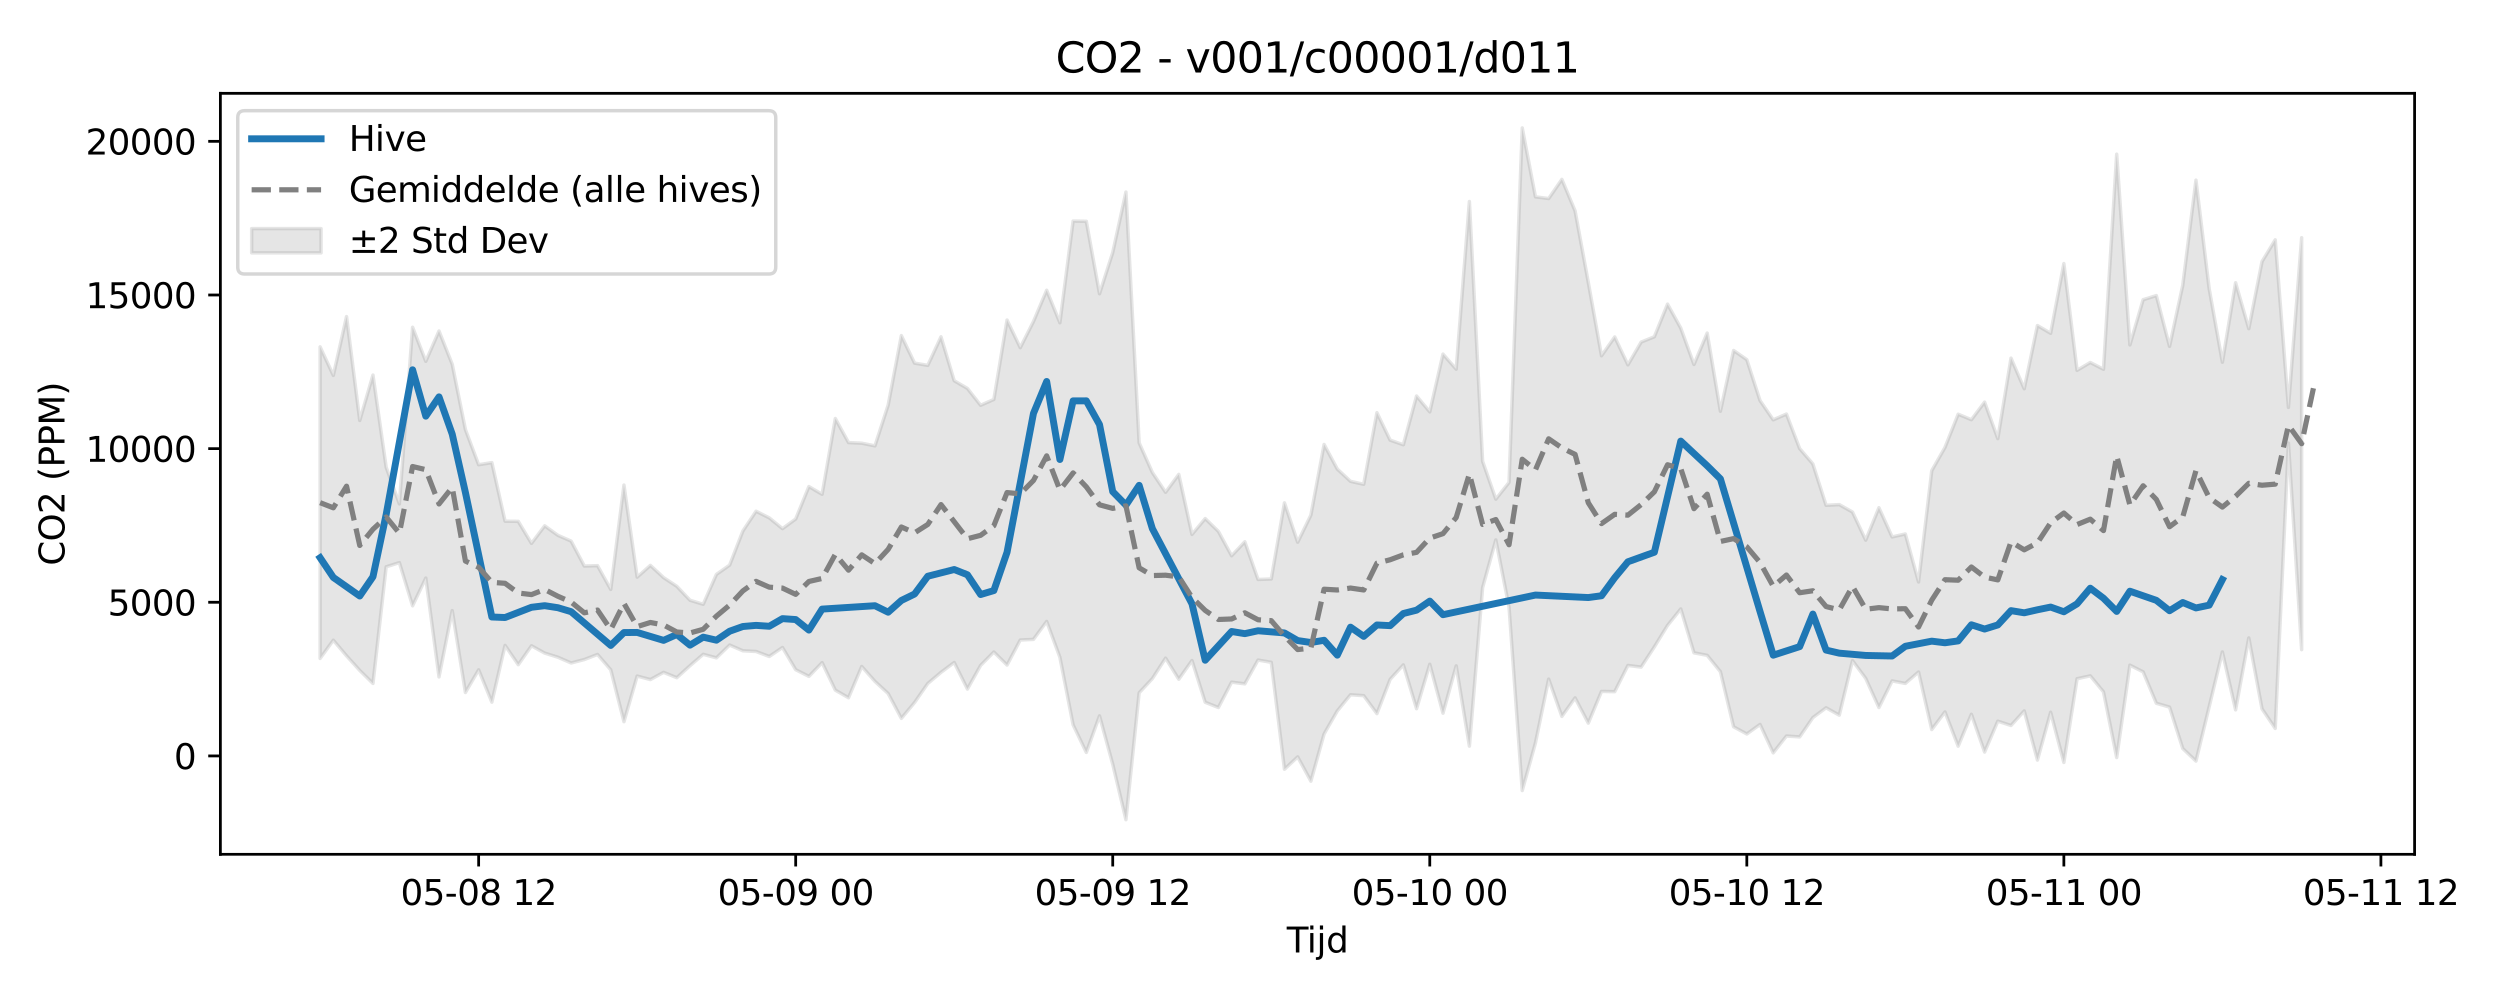<?xml version="1.0" encoding="utf-8" standalone="no"?>
<!DOCTYPE svg PUBLIC "-//W3C//DTD SVG 1.1//EN"
  "http://www.w3.org/Graphics/SVG/1.1/DTD/svg11.dtd">
<svg xmlns:xlink="http://www.w3.org/1999/xlink" width="720pt" height="288pt" viewBox="0 0 720 288" xmlns="http://www.w3.org/2000/svg" version="1.1">
 <defs>
  <style type="text/css">*{stroke-linejoin: round; stroke-linecap: butt}</style>
 </defs>
 <g id="figure_1">
  <g id="patch_1">
   <path d="M 0 288 
L 720 288 
L 720 0 
L 0 0 
z
" style="fill: #ffffff"/>
  </g>
  <g id="axes_1">
   <g id="patch_2">
    <path d="M 63.47 246.04 
L 695.402 246.04 
L 695.402 26.88 
L 63.47 26.88 
z
" style="fill: #ffffff"/>
   </g>
   <g id="FillBetweenPolyCollection_1">
    <defs>
     <path id="m26fe285aaf" d="M 92.194 -188.099 
L 92.194 -98.363 
L 95.999 -103.624 
L 99.803 -99.119 
L 103.608 -94.916 
L 107.412 -91.164 
L 111.217 -124.753 
L 115.021 -125.964 
L 118.826 -113.519 
L 122.63 -121.52 
L 126.435 -93.05 
L 130.239 -112.157 
L 134.044 -88.56 
L 137.848 -95.089 
L 141.653 -85.779 
L 145.458 -102.124 
L 149.262 -96.565 
L 153.067 -102.01 
L 156.871 -99.909 
L 160.676 -98.719 
L 164.48 -97.058 
L 168.285 -98.05 
L 172.089 -99.514 
L 175.894 -95.096 
L 179.698 -80.148 
L 183.503 -93.297 
L 187.307 -92.284 
L 191.112 -94.365 
L 194.916 -92.819 
L 198.721 -96.28 
L 202.525 -99.556 
L 206.33 -98.536 
L 210.134 -102.232 
L 213.939 -100.572 
L 217.743 -100.37 
L 221.548 -98.937 
L 225.353 -101.522 
L 229.157 -95.131 
L 232.962 -93.196 
L 236.766 -97.162 
L 240.571 -89.238 
L 244.375 -87.047 
L 248.18 -96.052 
L 251.984 -91.756 
L 255.789 -88.255 
L 259.593 -81.105 
L 263.398 -85.672 
L 267.202 -91.15 
L 271.007 -94.362 
L 274.811 -97.201 
L 278.616 -89.548 
L 282.42 -96.372 
L 286.225 -100.225 
L 290.029 -96.469 
L 293.834 -103.677 
L 297.638 -103.855 
L 301.443 -109.017 
L 305.248 -98.706 
L 309.052 -79.256 
L 312.857 -71.3 
L 316.661 -81.832 
L 320.466 -67.902 
L 324.27 -51.922 
L 328.075 -88.48 
L 331.879 -92.554 
L 335.684 -98.465 
L 339.488 -92.375 
L 343.293 -97.773 
L 347.097 -85.744 
L 350.902 -84.231 
L 354.706 -91.541 
L 358.511 -91.051 
L 362.315 -97.902 
L 366.12 -97.25 
L 369.924 -66.457 
L 373.729 -70.019 
L 377.534 -63.018 
L 381.338 -76.612 
L 385.143 -83.253 
L 388.947 -87.905 
L 392.752 -87.647 
L 396.556 -82.477 
L 400.361 -92.339 
L 404.165 -96.51 
L 407.97 -83.893 
L 411.774 -96.688 
L 415.579 -82.596 
L 419.383 -96.231 
L 423.188 -73.108 
L 426.992 -118.762 
L 430.797 -132.502 
L 434.601 -113.176 
L 438.406 -60.318 
L 442.21 -74.056 
L 446.015 -92.42 
L 449.819 -81.668 
L 453.624 -87.007 
L 457.429 -79.734 
L 461.233 -88.873 
L 465.038 -88.795 
L 468.842 -96.348 
L 472.647 -95.87 
L 476.451 -101.688 
L 480.256 -107.888 
L 484.06 -112.628 
L 487.865 -99.985 
L 491.669 -99.261 
L 495.474 -94.562 
L 499.278 -78.684 
L 503.083 -76.614 
L 506.887 -79.355 
L 510.692 -71.176 
L 514.496 -76.028 
L 518.301 -75.769 
L 522.105 -81.324 
L 525.91 -84.155 
L 529.714 -82.031 
L 533.519 -97.746 
L 537.324 -92.623 
L 541.128 -84.221 
L 544.933 -91.895 
L 548.737 -91.171 
L 552.542 -94.466 
L 556.346 -77.884 
L 560.151 -82.96 
L 563.955 -73.094 
L 567.76 -82.289 
L 571.564 -71.404 
L 575.369 -80.302 
L 579.173 -79.056 
L 582.978 -83.256 
L 586.782 -69.096 
L 590.587 -82.877 
L 594.391 -68.414 
L 598.196 -92.524 
L 602 -93.356 
L 605.805 -88.731 
L 609.609 -69.817 
L 613.414 -96.428 
L 617.219 -94.505 
L 621.023 -85.458 
L 624.828 -84.355 
L 628.632 -72.422 
L 632.437 -68.811 
L 636.241 -84.46 
L 640.046 -100.241 
L 643.85 -83.559 
L 647.655 -104.274 
L 651.459 -83.85 
L 655.264 -78.212 
L 659.068 -160.384 
L 662.873 -100.895 
L 662.873 -219.541 
L 662.873 -219.541 
L 659.068 -170.659 
L 655.264 -218.928 
L 651.459 -212.656 
L 647.655 -193.336 
L 643.85 -206.575 
L 640.046 -183.675 
L 636.241 -204.862 
L 632.437 -236.117 
L 628.632 -205.84 
L 624.828 -188.251 
L 621.023 -202.869 
L 617.219 -201.687 
L 613.414 -188.663 
L 609.609 -243.605 
L 605.805 -181.649 
L 602 -183.611 
L 598.196 -181.343 
L 594.391 -212.092 
L 590.587 -192.015 
L 586.782 -194.241 
L 582.978 -176.041 
L 579.173 -184.855 
L 575.369 -161.678 
L 571.564 -172.191 
L 567.76 -167.125 
L 563.955 -168.706 
L 560.151 -159.135 
L 556.346 -152.456 
L 552.542 -120.381 
L 548.737 -134.216 
L 544.933 -133.368 
L 541.128 -141.781 
L 537.324 -132.443 
L 533.519 -140.536 
L 529.714 -142.671 
L 525.91 -142.478 
L 522.105 -154.395 
L 518.301 -158.813 
L 514.496 -168.76 
L 510.692 -167.089 
L 506.887 -172.644 
L 503.083 -184.417 
L 499.278 -187.069 
L 495.474 -169.55 
L 491.669 -192.081 
L 487.865 -183.026 
L 484.06 -193.502 
L 480.256 -200.418 
L 476.451 -191.013 
L 472.647 -189.482 
L 468.842 -182.925 
L 465.038 -190.96 
L 461.233 -185.532 
L 457.429 -206.665 
L 453.624 -227.267 
L 449.819 -236.348 
L 446.015 -230.821 
L 442.21 -231.303 
L 438.406 -251.158 
L 434.601 -149.058 
L 430.797 -144.246 
L 426.992 -155.158 
L 423.188 -229.968 
L 419.383 -181.679 
L 415.579 -186.022 
L 411.774 -169.373 
L 407.97 -173.948 
L 404.165 -159.912 
L 400.361 -161.246 
L 396.556 -169.149 
L 392.752 -148.526 
L 388.947 -149.377 
L 385.143 -152.914 
L 381.338 -159.995 
L 377.534 -139.65 
L 373.729 -131.84 
L 369.924 -143.177 
L 366.12 -121.255 
L 362.315 -121.112 
L 358.511 -131.975 
L 354.706 -127.935 
L 350.902 -134.952 
L 347.097 -138.652 
L 343.293 -134.091 
L 339.488 -151.38 
L 335.684 -146.218 
L 331.879 -151.923 
L 328.075 -160.464 
L 324.27 -232.692 
L 320.466 -215.269 
L 316.661 -203.398 
L 312.857 -224.273 
L 309.052 -224.339 
L 305.248 -195.043 
L 301.443 -204.41 
L 297.638 -195.405 
L 293.834 -187.867 
L 290.029 -195.826 
L 286.225 -172.957 
L 282.42 -171.284 
L 278.616 -176.129 
L 274.811 -178.351 
L 271.007 -191.001 
L 267.202 -182.778 
L 263.398 -183.419 
L 259.593 -191.349 
L 255.789 -171.33 
L 251.984 -159.59 
L 248.18 -160.361 
L 244.375 -160.539 
L 240.571 -167.466 
L 236.766 -145.643 
L 232.962 -147.87 
L 229.157 -138.522 
L 225.353 -135.748 
L 221.548 -138.855 
L 217.743 -140.767 
L 213.939 -135.053 
L 210.134 -125.25 
L 206.33 -122.577 
L 202.525 -113.974 
L 198.721 -115.13 
L 194.916 -119.146 
L 191.112 -121.654 
L 187.307 -125.171 
L 183.503 -121.781 
L 179.698 -148.303 
L 175.894 -118.25 
L 172.089 -125.094 
L 168.285 -124.976 
L 164.48 -132.17 
L 160.676 -133.83 
L 156.871 -136.563 
L 153.067 -131.509 
L 149.262 -137.857 
L 145.458 -137.898 
L 141.653 -154.778 
L 137.848 -154.159 
L 134.044 -164.275 
L 130.239 -183.097 
L 126.435 -192.668 
L 122.63 -183.943 
L 118.826 -193.761 
L 115.021 -142.874 
L 111.217 -153.441 
L 107.412 -179.985 
L 103.608 -166.902 
L 99.803 -196.823 
L 95.999 -179.886 
L 92.194 -188.099 
z
" style="stroke: #808080; stroke-opacity: 0.2"/>
    </defs>
    <g clip-path="url(#p77d5d444d2)">
     <use xlink:href="#m26fe285aaf" x="0" y="288" style="fill: #808080; fill-opacity: 0.2; stroke: #808080; stroke-opacity: 0.2"/>
    </g>
   </g>
   <g id="matplotlib.axis_1">
    <g id="xtick_1">
     <g id="line2d_1">
      <defs>
       <path id="m41230cbdda" d="M 0 0 
L 0 3.5 
" style="stroke: #000000; stroke-width: 0.8"/>
      </defs>
      <g>
       <use xlink:href="#m41230cbdda" x="137.848" y="246.04" style="stroke: #000000; stroke-width: 0.8"/>
      </g>
     </g>
     <g id="text_1">
      <!-- 05-08 12 -->
      <g transform="translate(115.368 260.638) scale(0.1 -0.1)">
       <defs>
        <path id="DejaVuSans-30" d="M 2034 4250 
Q 1547 4250 1301 3770 
Q 1056 3291 1056 2328 
Q 1056 1369 1301 889 
Q 1547 409 2034 409 
Q 2525 409 2770 889 
Q 3016 1369 3016 2328 
Q 3016 3291 2770 3770 
Q 2525 4250 2034 4250 
z
M 2034 4750 
Q 2819 4750 3233 4129 
Q 3647 3509 3647 2328 
Q 3647 1150 3233 529 
Q 2819 -91 2034 -91 
Q 1250 -91 836 529 
Q 422 1150 422 2328 
Q 422 3509 836 4129 
Q 1250 4750 2034 4750 
z
" transform="scale(0.016)"/>
        <path id="DejaVuSans-35" d="M 691 4666 
L 3169 4666 
L 3169 4134 
L 1269 4134 
L 1269 2991 
Q 1406 3038 1543 3061 
Q 1681 3084 1819 3084 
Q 2600 3084 3056 2656 
Q 3513 2228 3513 1497 
Q 3513 744 3044 326 
Q 2575 -91 1722 -91 
Q 1428 -91 1123 -41 
Q 819 9 494 109 
L 494 744 
Q 775 591 1075 516 
Q 1375 441 1709 441 
Q 2250 441 2565 725 
Q 2881 1009 2881 1497 
Q 2881 1984 2565 2268 
Q 2250 2553 1709 2553 
Q 1456 2553 1204 2497 
Q 953 2441 691 2322 
L 691 4666 
z
" transform="scale(0.016)"/>
        <path id="DejaVuSans-2d" d="M 313 2009 
L 1997 2009 
L 1997 1497 
L 313 1497 
L 313 2009 
z
" transform="scale(0.016)"/>
        <path id="DejaVuSans-38" d="M 2034 2216 
Q 1584 2216 1326 1975 
Q 1069 1734 1069 1313 
Q 1069 891 1326 650 
Q 1584 409 2034 409 
Q 2484 409 2743 651 
Q 3003 894 3003 1313 
Q 3003 1734 2745 1975 
Q 2488 2216 2034 2216 
z
M 1403 2484 
Q 997 2584 770 2862 
Q 544 3141 544 3541 
Q 544 4100 942 4425 
Q 1341 4750 2034 4750 
Q 2731 4750 3128 4425 
Q 3525 4100 3525 3541 
Q 3525 3141 3298 2862 
Q 3072 2584 2669 2484 
Q 3125 2378 3379 2068 
Q 3634 1759 3634 1313 
Q 3634 634 3220 271 
Q 2806 -91 2034 -91 
Q 1263 -91 848 271 
Q 434 634 434 1313 
Q 434 1759 690 2068 
Q 947 2378 1403 2484 
z
M 1172 3481 
Q 1172 3119 1398 2916 
Q 1625 2713 2034 2713 
Q 2441 2713 2670 2916 
Q 2900 3119 2900 3481 
Q 2900 3844 2670 4047 
Q 2441 4250 2034 4250 
Q 1625 4250 1398 4047 
Q 1172 3844 1172 3481 
z
" transform="scale(0.016)"/>
        <path id="DejaVuSans-20" transform="scale(0.016)"/>
        <path id="DejaVuSans-31" d="M 794 531 
L 1825 531 
L 1825 4091 
L 703 3866 
L 703 4441 
L 1819 4666 
L 2450 4666 
L 2450 531 
L 3481 531 
L 3481 0 
L 794 0 
L 794 531 
z
" transform="scale(0.016)"/>
        <path id="DejaVuSans-32" d="M 1228 531 
L 3431 531 
L 3431 0 
L 469 0 
L 469 531 
Q 828 903 1448 1529 
Q 2069 2156 2228 2338 
Q 2531 2678 2651 2914 
Q 2772 3150 2772 3378 
Q 2772 3750 2511 3984 
Q 2250 4219 1831 4219 
Q 1534 4219 1204 4116 
Q 875 4013 500 3803 
L 500 4441 
Q 881 4594 1212 4672 
Q 1544 4750 1819 4750 
Q 2544 4750 2975 4387 
Q 3406 4025 3406 3419 
Q 3406 3131 3298 2873 
Q 3191 2616 2906 2266 
Q 2828 2175 2409 1742 
Q 1991 1309 1228 531 
z
" transform="scale(0.016)"/>
       </defs>
       <use xlink:href="#DejaVuSans-30"/>
       <use xlink:href="#DejaVuSans-35" transform="translate(63.623 0)"/>
       <use xlink:href="#DejaVuSans-2d" transform="translate(127.246 0)"/>
       <use xlink:href="#DejaVuSans-30" transform="translate(163.33 0)"/>
       <use xlink:href="#DejaVuSans-38" transform="translate(226.953 0)"/>
       <use xlink:href="#DejaVuSans-20" transform="translate(290.576 0)"/>
       <use xlink:href="#DejaVuSans-31" transform="translate(322.363 0)"/>
       <use xlink:href="#DejaVuSans-32" transform="translate(385.986 0)"/>
      </g>
     </g>
    </g>
    <g id="xtick_2">
     <g id="line2d_2">
      <g>
       <use xlink:href="#m41230cbdda" x="229.157" y="246.04" style="stroke: #000000; stroke-width: 0.8"/>
      </g>
     </g>
     <g id="text_2">
      <!-- 05-09 00 -->
      <g transform="translate(206.677 260.638) scale(0.1 -0.1)">
       <defs>
        <path id="DejaVuSans-39" d="M 703 97 
L 703 672 
Q 941 559 1184 500 
Q 1428 441 1663 441 
Q 2288 441 2617 861 
Q 2947 1281 2994 2138 
Q 2813 1869 2534 1725 
Q 2256 1581 1919 1581 
Q 1219 1581 811 2004 
Q 403 2428 403 3163 
Q 403 3881 828 4315 
Q 1253 4750 1959 4750 
Q 2769 4750 3195 4129 
Q 3622 3509 3622 2328 
Q 3622 1225 3098 567 
Q 2575 -91 1691 -91 
Q 1453 -91 1209 -44 
Q 966 3 703 97 
z
M 1959 2075 
Q 2384 2075 2632 2365 
Q 2881 2656 2881 3163 
Q 2881 3666 2632 3958 
Q 2384 4250 1959 4250 
Q 1534 4250 1286 3958 
Q 1038 3666 1038 3163 
Q 1038 2656 1286 2365 
Q 1534 2075 1959 2075 
z
" transform="scale(0.016)"/>
       </defs>
       <use xlink:href="#DejaVuSans-30"/>
       <use xlink:href="#DejaVuSans-35" transform="translate(63.623 0)"/>
       <use xlink:href="#DejaVuSans-2d" transform="translate(127.246 0)"/>
       <use xlink:href="#DejaVuSans-30" transform="translate(163.33 0)"/>
       <use xlink:href="#DejaVuSans-39" transform="translate(226.953 0)"/>
       <use xlink:href="#DejaVuSans-20" transform="translate(290.576 0)"/>
       <use xlink:href="#DejaVuSans-30" transform="translate(322.363 0)"/>
       <use xlink:href="#DejaVuSans-30" transform="translate(385.986 0)"/>
      </g>
     </g>
    </g>
    <g id="xtick_3">
     <g id="line2d_3">
      <g>
       <use xlink:href="#m41230cbdda" x="320.466" y="246.04" style="stroke: #000000; stroke-width: 0.8"/>
      </g>
     </g>
     <g id="text_3">
      <!-- 05-09 12 -->
      <g transform="translate(297.985 260.638) scale(0.1 -0.1)">
       <use xlink:href="#DejaVuSans-30"/>
       <use xlink:href="#DejaVuSans-35" transform="translate(63.623 0)"/>
       <use xlink:href="#DejaVuSans-2d" transform="translate(127.246 0)"/>
       <use xlink:href="#DejaVuSans-30" transform="translate(163.33 0)"/>
       <use xlink:href="#DejaVuSans-39" transform="translate(226.953 0)"/>
       <use xlink:href="#DejaVuSans-20" transform="translate(290.576 0)"/>
       <use xlink:href="#DejaVuSans-31" transform="translate(322.363 0)"/>
       <use xlink:href="#DejaVuSans-32" transform="translate(385.986 0)"/>
      </g>
     </g>
    </g>
    <g id="xtick_4">
     <g id="line2d_4">
      <g>
       <use xlink:href="#m41230cbdda" x="411.774" y="246.04" style="stroke: #000000; stroke-width: 0.8"/>
      </g>
     </g>
     <g id="text_4">
      <!-- 05-10 00 -->
      <g transform="translate(389.294 260.638) scale(0.1 -0.1)">
       <use xlink:href="#DejaVuSans-30"/>
       <use xlink:href="#DejaVuSans-35" transform="translate(63.623 0)"/>
       <use xlink:href="#DejaVuSans-2d" transform="translate(127.246 0)"/>
       <use xlink:href="#DejaVuSans-31" transform="translate(163.33 0)"/>
       <use xlink:href="#DejaVuSans-30" transform="translate(226.953 0)"/>
       <use xlink:href="#DejaVuSans-20" transform="translate(290.576 0)"/>
       <use xlink:href="#DejaVuSans-30" transform="translate(322.363 0)"/>
       <use xlink:href="#DejaVuSans-30" transform="translate(385.986 0)"/>
      </g>
     </g>
    </g>
    <g id="xtick_5">
     <g id="line2d_5">
      <g>
       <use xlink:href="#m41230cbdda" x="503.083" y="246.04" style="stroke: #000000; stroke-width: 0.8"/>
      </g>
     </g>
     <g id="text_5">
      <!-- 05-10 12 -->
      <g transform="translate(480.602 260.638) scale(0.1 -0.1)">
       <use xlink:href="#DejaVuSans-30"/>
       <use xlink:href="#DejaVuSans-35" transform="translate(63.623 0)"/>
       <use xlink:href="#DejaVuSans-2d" transform="translate(127.246 0)"/>
       <use xlink:href="#DejaVuSans-31" transform="translate(163.33 0)"/>
       <use xlink:href="#DejaVuSans-30" transform="translate(226.953 0)"/>
       <use xlink:href="#DejaVuSans-20" transform="translate(290.576 0)"/>
       <use xlink:href="#DejaVuSans-31" transform="translate(322.363 0)"/>
       <use xlink:href="#DejaVuSans-32" transform="translate(385.986 0)"/>
      </g>
     </g>
    </g>
    <g id="xtick_6">
     <g id="line2d_6">
      <g>
       <use xlink:href="#m41230cbdda" x="594.391" y="246.04" style="stroke: #000000; stroke-width: 0.8"/>
      </g>
     </g>
     <g id="text_6">
      <!-- 05-11 00 -->
      <g transform="translate(571.911 260.638) scale(0.1 -0.1)">
       <use xlink:href="#DejaVuSans-30"/>
       <use xlink:href="#DejaVuSans-35" transform="translate(63.623 0)"/>
       <use xlink:href="#DejaVuSans-2d" transform="translate(127.246 0)"/>
       <use xlink:href="#DejaVuSans-31" transform="translate(163.33 0)"/>
       <use xlink:href="#DejaVuSans-31" transform="translate(226.953 0)"/>
       <use xlink:href="#DejaVuSans-20" transform="translate(290.576 0)"/>
       <use xlink:href="#DejaVuSans-30" transform="translate(322.363 0)"/>
       <use xlink:href="#DejaVuSans-30" transform="translate(385.986 0)"/>
      </g>
     </g>
    </g>
    <g id="xtick_7">
     <g id="line2d_7">
      <g>
       <use xlink:href="#m41230cbdda" x="685.7" y="246.04" style="stroke: #000000; stroke-width: 0.8"/>
      </g>
     </g>
     <g id="text_7">
      <!-- 05-11 12 -->
      <g transform="translate(663.22 260.638) scale(0.1 -0.1)">
       <use xlink:href="#DejaVuSans-30"/>
       <use xlink:href="#DejaVuSans-35" transform="translate(63.623 0)"/>
       <use xlink:href="#DejaVuSans-2d" transform="translate(127.246 0)"/>
       <use xlink:href="#DejaVuSans-31" transform="translate(163.33 0)"/>
       <use xlink:href="#DejaVuSans-31" transform="translate(226.953 0)"/>
       <use xlink:href="#DejaVuSans-20" transform="translate(290.576 0)"/>
       <use xlink:href="#DejaVuSans-31" transform="translate(322.363 0)"/>
       <use xlink:href="#DejaVuSans-32" transform="translate(385.986 0)"/>
      </g>
     </g>
    </g>
    <g id="text_8">
     <!-- Tijd -->
     <g transform="translate(370.586 274.317) scale(0.1 -0.1)">
      <defs>
       <path id="DejaVuSans-54" d="M -19 4666 
L 3928 4666 
L 3928 4134 
L 2272 4134 
L 2272 0 
L 1638 0 
L 1638 4134 
L -19 4134 
L -19 4666 
z
" transform="scale(0.016)"/>
       <path id="DejaVuSans-69" d="M 603 3500 
L 1178 3500 
L 1178 0 
L 603 0 
L 603 3500 
z
M 603 4863 
L 1178 4863 
L 1178 4134 
L 603 4134 
L 603 4863 
z
" transform="scale(0.016)"/>
       <path id="DejaVuSans-6a" d="M 603 3500 
L 1178 3500 
L 1178 -63 
Q 1178 -731 923 -1031 
Q 669 -1331 103 -1331 
L -116 -1331 
L -116 -844 
L 38 -844 
Q 366 -844 484 -692 
Q 603 -541 603 -63 
L 603 3500 
z
M 603 4863 
L 1178 4863 
L 1178 4134 
L 603 4134 
L 603 4863 
z
" transform="scale(0.016)"/>
       <path id="DejaVuSans-64" d="M 2906 2969 
L 2906 4863 
L 3481 4863 
L 3481 0 
L 2906 0 
L 2906 525 
Q 2725 213 2448 61 
Q 2172 -91 1784 -91 
Q 1150 -91 751 415 
Q 353 922 353 1747 
Q 353 2572 751 3078 
Q 1150 3584 1784 3584 
Q 2172 3584 2448 3432 
Q 2725 3281 2906 2969 
z
M 947 1747 
Q 947 1113 1208 752 
Q 1469 391 1925 391 
Q 2381 391 2643 752 
Q 2906 1113 2906 1747 
Q 2906 2381 2643 2742 
Q 2381 3103 1925 3103 
Q 1469 3103 1208 2742 
Q 947 2381 947 1747 
z
" transform="scale(0.016)"/>
      </defs>
      <use xlink:href="#DejaVuSans-54"/>
      <use xlink:href="#DejaVuSans-69" transform="translate(57.959 0)"/>
      <use xlink:href="#DejaVuSans-6a" transform="translate(85.742 0)"/>
      <use xlink:href="#DejaVuSans-64" transform="translate(113.525 0)"/>
     </g>
    </g>
   </g>
   <g id="matplotlib.axis_2">
    <g id="ytick_1">
     <g id="line2d_8">
      <defs>
       <path id="mb6717daae0" d="M 0 0 
L -3.5 0 
" style="stroke: #000000; stroke-width: 0.8"/>
      </defs>
      <g>
       <use xlink:href="#mb6717daae0" x="63.47" y="217.704" style="stroke: #000000; stroke-width: 0.8"/>
      </g>
     </g>
     <g id="text_9">
      <!-- 0 -->
      <g transform="translate(50.108 221.503) scale(0.1 -0.1)">
       <use xlink:href="#DejaVuSans-30"/>
      </g>
     </g>
    </g>
    <g id="ytick_2">
     <g id="line2d_9">
      <g>
       <use xlink:href="#mb6717daae0" x="63.47" y="173.455" style="stroke: #000000; stroke-width: 0.8"/>
      </g>
     </g>
     <g id="text_10">
      <!-- 5000 -->
      <g transform="translate(31.02 177.254) scale(0.1 -0.1)">
       <use xlink:href="#DejaVuSans-35"/>
       <use xlink:href="#DejaVuSans-30" transform="translate(63.623 0)"/>
       <use xlink:href="#DejaVuSans-30" transform="translate(127.246 0)"/>
       <use xlink:href="#DejaVuSans-30" transform="translate(190.869 0)"/>
      </g>
     </g>
    </g>
    <g id="ytick_3">
     <g id="line2d_10">
      <g>
       <use xlink:href="#mb6717daae0" x="63.47" y="129.207" style="stroke: #000000; stroke-width: 0.8"/>
      </g>
     </g>
     <g id="text_11">
      <!-- 10000 -->
      <g transform="translate(24.657 133.006) scale(0.1 -0.1)">
       <use xlink:href="#DejaVuSans-31"/>
       <use xlink:href="#DejaVuSans-30" transform="translate(63.623 0)"/>
       <use xlink:href="#DejaVuSans-30" transform="translate(127.246 0)"/>
       <use xlink:href="#DejaVuSans-30" transform="translate(190.869 0)"/>
       <use xlink:href="#DejaVuSans-30" transform="translate(254.492 0)"/>
      </g>
     </g>
    </g>
    <g id="ytick_4">
     <g id="line2d_11">
      <g>
       <use xlink:href="#mb6717daae0" x="63.47" y="84.958" style="stroke: #000000; stroke-width: 0.8"/>
      </g>
     </g>
     <g id="text_12">
      <!-- 15000 -->
      <g transform="translate(24.657 88.758) scale(0.1 -0.1)">
       <use xlink:href="#DejaVuSans-31"/>
       <use xlink:href="#DejaVuSans-35" transform="translate(63.623 0)"/>
       <use xlink:href="#DejaVuSans-30" transform="translate(127.246 0)"/>
       <use xlink:href="#DejaVuSans-30" transform="translate(190.869 0)"/>
       <use xlink:href="#DejaVuSans-30" transform="translate(254.492 0)"/>
      </g>
     </g>
    </g>
    <g id="ytick_5">
     <g id="line2d_12">
      <g>
       <use xlink:href="#mb6717daae0" x="63.47" y="40.71" style="stroke: #000000; stroke-width: 0.8"/>
      </g>
     </g>
     <g id="text_13">
      <!-- 20000 -->
      <g transform="translate(24.657 44.509) scale(0.1 -0.1)">
       <use xlink:href="#DejaVuSans-32"/>
       <use xlink:href="#DejaVuSans-30" transform="translate(63.623 0)"/>
       <use xlink:href="#DejaVuSans-30" transform="translate(127.246 0)"/>
       <use xlink:href="#DejaVuSans-30" transform="translate(190.869 0)"/>
       <use xlink:href="#DejaVuSans-30" transform="translate(254.492 0)"/>
      </g>
     </g>
    </g>
    <g id="text_14">
     <!-- CO2 (PPM) -->
     <g transform="translate(18.578 162.903) rotate(-90) scale(0.1 -0.1)">
      <defs>
       <path id="DejaVuSans-43" d="M 4122 4306 
L 4122 3641 
Q 3803 3938 3442 4084 
Q 3081 4231 2675 4231 
Q 1875 4231 1450 3742 
Q 1025 3253 1025 2328 
Q 1025 1406 1450 917 
Q 1875 428 2675 428 
Q 3081 428 3442 575 
Q 3803 722 4122 1019 
L 4122 359 
Q 3791 134 3420 21 
Q 3050 -91 2638 -91 
Q 1578 -91 968 557 
Q 359 1206 359 2328 
Q 359 3453 968 4101 
Q 1578 4750 2638 4750 
Q 3056 4750 3426 4639 
Q 3797 4528 4122 4306 
z
" transform="scale(0.016)"/>
       <path id="DejaVuSans-4f" d="M 2522 4238 
Q 1834 4238 1429 3725 
Q 1025 3213 1025 2328 
Q 1025 1447 1429 934 
Q 1834 422 2522 422 
Q 3209 422 3611 934 
Q 4013 1447 4013 2328 
Q 4013 3213 3611 3725 
Q 3209 4238 2522 4238 
z
M 2522 4750 
Q 3503 4750 4090 4092 
Q 4678 3434 4678 2328 
Q 4678 1225 4090 567 
Q 3503 -91 2522 -91 
Q 1538 -91 948 565 
Q 359 1222 359 2328 
Q 359 3434 948 4092 
Q 1538 4750 2522 4750 
z
" transform="scale(0.016)"/>
       <path id="DejaVuSans-28" d="M 1984 4856 
Q 1566 4138 1362 3434 
Q 1159 2731 1159 2009 
Q 1159 1288 1364 580 
Q 1569 -128 1984 -844 
L 1484 -844 
Q 1016 -109 783 600 
Q 550 1309 550 2009 
Q 550 2706 781 3412 
Q 1013 4119 1484 4856 
L 1984 4856 
z
" transform="scale(0.016)"/>
       <path id="DejaVuSans-50" d="M 1259 4147 
L 1259 2394 
L 2053 2394 
Q 2494 2394 2734 2622 
Q 2975 2850 2975 3272 
Q 2975 3691 2734 3919 
Q 2494 4147 2053 4147 
L 1259 4147 
z
M 628 4666 
L 2053 4666 
Q 2838 4666 3239 4311 
Q 3641 3956 3641 3272 
Q 3641 2581 3239 2228 
Q 2838 1875 2053 1875 
L 1259 1875 
L 1259 0 
L 628 0 
L 628 4666 
z
" transform="scale(0.016)"/>
       <path id="DejaVuSans-4d" d="M 628 4666 
L 1569 4666 
L 2759 1491 
L 3956 4666 
L 4897 4666 
L 4897 0 
L 4281 0 
L 4281 4097 
L 3078 897 
L 2444 897 
L 1241 4097 
L 1241 0 
L 628 0 
L 628 4666 
z
" transform="scale(0.016)"/>
       <path id="DejaVuSans-29" d="M 513 4856 
L 1013 4856 
Q 1481 4119 1714 3412 
Q 1947 2706 1947 2009 
Q 1947 1309 1714 600 
Q 1481 -109 1013 -844 
L 513 -844 
Q 928 -128 1133 580 
Q 1338 1288 1338 2009 
Q 1338 2731 1133 3434 
Q 928 4138 513 4856 
z
" transform="scale(0.016)"/>
      </defs>
      <use xlink:href="#DejaVuSans-43"/>
      <use xlink:href="#DejaVuSans-4f" transform="translate(69.824 0)"/>
      <use xlink:href="#DejaVuSans-32" transform="translate(148.535 0)"/>
      <use xlink:href="#DejaVuSans-20" transform="translate(212.158 0)"/>
      <use xlink:href="#DejaVuSans-28" transform="translate(243.945 0)"/>
      <use xlink:href="#DejaVuSans-50" transform="translate(282.959 0)"/>
      <use xlink:href="#DejaVuSans-50" transform="translate(343.262 0)"/>
      <use xlink:href="#DejaVuSans-4d" transform="translate(403.564 0)"/>
      <use xlink:href="#DejaVuSans-29" transform="translate(489.844 0)"/>
     </g>
    </g>
   </g>
   <g id="line2d_13">
    <path d="M 92.194 160.632 
L 95.999 166.305 
L 103.608 171.65 
L 107.412 166.101 
L 111.217 148.169 
L 118.826 106.507 
L 122.63 119.853 
L 126.435 114.304 
L 130.239 125.034 
L 134.044 141.853 
L 141.653 177.694 
L 145.458 177.845 
L 153.067 174.898 
L 156.871 174.438 
L 160.676 175.022 
L 164.48 176.16 
L 175.894 185.886 
L 179.698 182.177 
L 183.503 182.141 
L 191.112 184.426 
L 194.916 182.736 
L 198.721 185.804 
L 202.525 183.5 
L 206.33 184.373 
L 210.134 181.792 
L 213.939 180.435 
L 217.743 180.107 
L 221.548 180.364 
L 225.353 178.166 
L 229.157 178.429 
L 232.962 181.461 
L 236.766 175.42 
L 251.984 174.446 
L 255.789 176.314 
L 259.593 172.933 
L 263.398 171.078 
L 267.202 165.955 
L 274.811 164.021 
L 278.616 165.53 
L 282.42 171.225 
L 286.225 170.084 
L 290.029 159.048 
L 297.638 119.056 
L 301.443 109.87 
L 305.248 132.331 
L 309.052 115.454 
L 312.857 115.441 
L 316.661 122.277 
L 320.466 141.596 
L 324.27 145.473 
L 328.075 139.782 
L 331.879 152.243 
L 343.293 173.907 
L 347.097 190.146 
L 354.706 181.871 
L 358.511 182.491 
L 362.315 181.659 
L 369.924 182.287 
L 373.729 184.482 
L 377.534 185.04 
L 381.338 184.402 
L 385.143 188.68 
L 388.947 180.626 
L 392.752 183.275 
L 396.556 179.989 
L 400.361 180.187 
L 404.165 176.691 
L 407.97 175.727 
L 411.774 173.122 
L 415.579 177.031 
L 442.21 171.376 
L 457.429 172.092 
L 461.233 171.579 
L 465.038 166.384 
L 468.842 161.791 
L 476.451 159.044 
L 484.06 127.039 
L 487.865 130.605 
L 491.669 134.145 
L 495.474 137.915 
L 506.887 176.107 
L 510.692 188.694 
L 518.301 186.23 
L 522.105 176.854 
L 525.91 187.225 
L 529.714 188.11 
L 537.324 188.77 
L 544.933 188.929 
L 548.737 186.128 
L 556.346 184.653 
L 560.151 185.119 
L 563.955 184.579 
L 567.76 179.942 
L 571.564 181.166 
L 575.369 179.983 
L 579.173 175.865 
L 582.978 176.485 
L 586.782 175.618 
L 590.587 174.839 
L 594.391 176.19 
L 598.196 173.904 
L 602 169.405 
L 605.805 172.284 
L 609.609 176.087 
L 613.414 170.265 
L 621.023 172.898 
L 624.828 175.889 
L 628.632 173.526 
L 632.437 175.084 
L 636.241 174.287 
L 640.046 166.929 
" clip-path="url(#p77d5d444d2)" style="fill: none; stroke: #1f77b4; stroke-width: 2; stroke-linecap: square"/>
   </g>
   <g id="line2d_14">
    <path d="M 92.194 144.769 
L 95.999 146.245 
L 99.803 140.029 
L 103.608 157.091 
L 107.412 152.425 
L 111.217 148.903 
L 115.021 153.581 
L 118.826 134.36 
L 122.63 135.268 
L 126.435 145.141 
L 130.239 140.373 
L 134.044 161.583 
L 137.848 163.376 
L 141.653 167.721 
L 145.458 167.989 
L 149.262 170.789 
L 153.067 171.241 
L 156.871 169.764 
L 160.676 171.726 
L 164.48 173.386 
L 168.285 176.487 
L 172.089 175.696 
L 175.894 181.327 
L 179.698 173.775 
L 183.503 180.461 
L 187.307 179.272 
L 191.112 179.991 
L 194.916 182.017 
L 198.721 182.295 
L 202.525 181.235 
L 206.33 177.444 
L 210.134 174.259 
L 213.939 170.188 
L 217.743 167.432 
L 221.548 169.104 
L 225.353 169.365 
L 229.157 171.174 
L 232.962 167.467 
L 236.766 166.597 
L 240.571 159.648 
L 244.375 164.207 
L 248.18 159.793 
L 251.984 162.327 
L 255.789 158.208 
L 259.593 151.773 
L 263.398 153.454 
L 267.202 151.036 
L 271.007 145.318 
L 278.616 155.161 
L 282.42 154.172 
L 286.225 151.409 
L 290.029 141.853 
L 293.834 142.228 
L 297.638 138.37 
L 301.443 131.287 
L 305.248 141.126 
L 309.052 136.202 
L 312.857 140.213 
L 316.661 145.385 
L 320.466 146.414 
L 324.27 145.693 
L 328.075 163.528 
L 331.879 165.762 
L 335.684 165.659 
L 339.488 166.122 
L 343.293 172.068 
L 347.097 175.802 
L 350.902 178.409 
L 354.706 178.262 
L 358.511 176.487 
L 362.315 178.493 
L 366.12 178.747 
L 369.924 183.183 
L 373.729 187.071 
L 377.534 186.666 
L 381.338 169.696 
L 385.143 169.917 
L 388.947 169.359 
L 392.752 169.914 
L 396.556 162.187 
L 400.361 161.208 
L 404.165 159.789 
L 407.97 159.079 
L 411.774 154.969 
L 415.579 153.691 
L 419.383 149.045 
L 423.188 136.462 
L 426.992 151.04 
L 430.797 149.626 
L 434.601 156.883 
L 438.406 132.262 
L 442.21 135.321 
L 446.015 126.379 
L 449.819 128.992 
L 453.624 130.863 
L 457.429 144.8 
L 461.233 150.798 
L 465.038 148.122 
L 468.842 148.363 
L 472.647 145.324 
L 476.451 141.649 
L 480.256 133.847 
L 484.06 134.935 
L 487.865 146.495 
L 491.669 142.329 
L 495.474 155.944 
L 499.278 155.123 
L 503.083 157.485 
L 506.887 162 
L 510.692 168.867 
L 514.496 165.606 
L 518.301 170.709 
L 522.105 170.14 
L 525.91 174.684 
L 529.714 175.649 
L 533.519 168.859 
L 537.324 175.467 
L 541.128 174.999 
L 544.933 175.369 
L 548.737 175.307 
L 552.542 180.576 
L 556.346 172.83 
L 560.151 166.952 
L 563.955 167.1 
L 567.76 163.293 
L 571.564 166.203 
L 575.369 167.01 
L 579.173 156.044 
L 582.978 158.351 
L 586.782 156.332 
L 590.587 150.554 
L 594.391 147.747 
L 598.196 151.067 
L 602 149.517 
L 605.805 152.81 
L 609.609 131.289 
L 613.414 145.454 
L 617.219 139.904 
L 621.023 143.837 
L 624.828 151.697 
L 628.632 148.869 
L 632.437 135.536 
L 636.241 143.339 
L 640.046 146.042 
L 643.85 142.933 
L 647.655 139.195 
L 651.459 139.747 
L 655.264 139.43 
L 659.068 122.479 
L 662.873 127.782 
L 666.677 109.87 
L 666.677 109.87 
" clip-path="url(#p77d5d444d2)" style="fill: none; stroke-dasharray: 5.55,2.4; stroke-dashoffset: 0; stroke: #808080; stroke-width: 1.5"/>
   </g>
   <g id="patch_3">
    <path d="M 63.47 246.04 
L 63.47 26.88 
" style="fill: none; stroke: #000000; stroke-width: 0.8; stroke-linejoin: miter; stroke-linecap: square"/>
   </g>
   <g id="patch_4">
    <path d="M 695.402 246.04 
L 695.402 26.88 
" style="fill: none; stroke: #000000; stroke-width: 0.8; stroke-linejoin: miter; stroke-linecap: square"/>
   </g>
   <g id="patch_5">
    <path d="M 63.47 246.04 
L 695.402 246.04 
" style="fill: none; stroke: #000000; stroke-width: 0.8; stroke-linejoin: miter; stroke-linecap: square"/>
   </g>
   <g id="patch_6">
    <path d="M 63.47 26.88 
L 695.402 26.88 
" style="fill: none; stroke: #000000; stroke-width: 0.8; stroke-linejoin: miter; stroke-linecap: square"/>
   </g>
   <g id="text_15">
    <!-- CO2 - v001/c00001/d011 -->
    <g transform="translate(304.033 20.88) scale(0.12 -0.12)">
     <defs>
      <path id="DejaVuSans-76" d="M 191 3500 
L 800 3500 
L 1894 563 
L 2988 3500 
L 3597 3500 
L 2284 0 
L 1503 0 
L 191 3500 
z
" transform="scale(0.016)"/>
      <path id="DejaVuSans-2f" d="M 1625 4666 
L 2156 4666 
L 531 -594 
L 0 -594 
L 1625 4666 
z
" transform="scale(0.016)"/>
      <path id="DejaVuSans-63" d="M 3122 3366 
L 3122 2828 
Q 2878 2963 2633 3030 
Q 2388 3097 2138 3097 
Q 1578 3097 1268 2742 
Q 959 2388 959 1747 
Q 959 1106 1268 751 
Q 1578 397 2138 397 
Q 2388 397 2633 464 
Q 2878 531 3122 666 
L 3122 134 
Q 2881 22 2623 -34 
Q 2366 -91 2075 -91 
Q 1284 -91 818 406 
Q 353 903 353 1747 
Q 353 2603 823 3093 
Q 1294 3584 2113 3584 
Q 2378 3584 2631 3529 
Q 2884 3475 3122 3366 
z
" transform="scale(0.016)"/>
     </defs>
     <use xlink:href="#DejaVuSans-43"/>
     <use xlink:href="#DejaVuSans-4f" transform="translate(69.824 0)"/>
     <use xlink:href="#DejaVuSans-32" transform="translate(148.535 0)"/>
     <use xlink:href="#DejaVuSans-20" transform="translate(212.158 0)"/>
     <use xlink:href="#DejaVuSans-2d" transform="translate(243.945 0)"/>
     <use xlink:href="#DejaVuSans-20" transform="translate(280.029 0)"/>
     <use xlink:href="#DejaVuSans-76" transform="translate(311.816 0)"/>
     <use xlink:href="#DejaVuSans-30" transform="translate(370.996 0)"/>
     <use xlink:href="#DejaVuSans-30" transform="translate(434.619 0)"/>
     <use xlink:href="#DejaVuSans-31" transform="translate(498.242 0)"/>
     <use xlink:href="#DejaVuSans-2f" transform="translate(561.865 0)"/>
     <use xlink:href="#DejaVuSans-63" transform="translate(595.557 0)"/>
     <use xlink:href="#DejaVuSans-30" transform="translate(650.537 0)"/>
     <use xlink:href="#DejaVuSans-30" transform="translate(714.16 0)"/>
     <use xlink:href="#DejaVuSans-30" transform="translate(777.783 0)"/>
     <use xlink:href="#DejaVuSans-30" transform="translate(841.406 0)"/>
     <use xlink:href="#DejaVuSans-31" transform="translate(905.029 0)"/>
     <use xlink:href="#DejaVuSans-2f" transform="translate(968.652 0)"/>
     <use xlink:href="#DejaVuSans-64" transform="translate(1002.344 0)"/>
     <use xlink:href="#DejaVuSans-30" transform="translate(1065.82 0)"/>
     <use xlink:href="#DejaVuSans-31" transform="translate(1129.443 0)"/>
     <use xlink:href="#DejaVuSans-31" transform="translate(1193.066 0)"/>
    </g>
   </g>
   <g id="legend_1">
    <g id="patch_7">
     <path d="M 70.47 78.914 
L 221.414 78.914 
Q 223.414 78.914 223.414 76.914 
L 223.414 33.88 
Q 223.414 31.88 221.414 31.88 
L 70.47 31.88 
Q 68.47 31.88 68.47 33.88 
L 68.47 76.914 
Q 68.47 78.914 70.47 78.914 
z
" style="fill: #ffffff; opacity: 0.8; stroke: #cccccc; stroke-linejoin: miter"/>
    </g>
    <g id="line2d_15">
     <path d="M 72.47 39.978 
L 82.47 39.978 
L 92.47 39.978 
" style="fill: none; stroke: #1f77b4; stroke-width: 2; stroke-linecap: square"/>
    </g>
    <g id="text_16">
     <!-- Hive -->
     <g transform="translate(100.47 43.478) scale(0.1 -0.1)">
      <defs>
       <path id="DejaVuSans-48" d="M 628 4666 
L 1259 4666 
L 1259 2753 
L 3553 2753 
L 3553 4666 
L 4184 4666 
L 4184 0 
L 3553 0 
L 3553 2222 
L 1259 2222 
L 1259 0 
L 628 0 
L 628 4666 
z
" transform="scale(0.016)"/>
       <path id="DejaVuSans-65" d="M 3597 1894 
L 3597 1613 
L 953 1613 
Q 991 1019 1311 708 
Q 1631 397 2203 397 
Q 2534 397 2845 478 
Q 3156 559 3463 722 
L 3463 178 
Q 3153 47 2828 -22 
Q 2503 -91 2169 -91 
Q 1331 -91 842 396 
Q 353 884 353 1716 
Q 353 2575 817 3079 
Q 1281 3584 2069 3584 
Q 2775 3584 3186 3129 
Q 3597 2675 3597 1894 
z
M 3022 2063 
Q 3016 2534 2758 2815 
Q 2500 3097 2075 3097 
Q 1594 3097 1305 2825 
Q 1016 2553 972 2059 
L 3022 2063 
z
" transform="scale(0.016)"/>
      </defs>
      <use xlink:href="#DejaVuSans-48"/>
      <use xlink:href="#DejaVuSans-69" transform="translate(75.195 0)"/>
      <use xlink:href="#DejaVuSans-76" transform="translate(102.979 0)"/>
      <use xlink:href="#DejaVuSans-65" transform="translate(162.158 0)"/>
     </g>
    </g>
    <g id="line2d_16">
     <path d="M 72.47 54.657 
L 82.47 54.657 
L 92.47 54.657 
" style="fill: none; stroke-dasharray: 5.55,2.4; stroke-dashoffset: 0; stroke: #808080; stroke-width: 1.5"/>
    </g>
    <g id="text_17">
     <!-- Gemiddelde (alle hives) -->
     <g transform="translate(100.47 58.157) scale(0.1 -0.1)">
      <defs>
       <path id="DejaVuSans-47" d="M 3809 666 
L 3809 1919 
L 2778 1919 
L 2778 2438 
L 4434 2438 
L 4434 434 
Q 4069 175 3628 42 
Q 3188 -91 2688 -91 
Q 1594 -91 976 548 
Q 359 1188 359 2328 
Q 359 3472 976 4111 
Q 1594 4750 2688 4750 
Q 3144 4750 3555 4637 
Q 3966 4525 4313 4306 
L 4313 3634 
Q 3963 3931 3569 4081 
Q 3175 4231 2741 4231 
Q 1884 4231 1454 3753 
Q 1025 3275 1025 2328 
Q 1025 1384 1454 906 
Q 1884 428 2741 428 
Q 3075 428 3337 486 
Q 3600 544 3809 666 
z
" transform="scale(0.016)"/>
       <path id="DejaVuSans-6d" d="M 3328 2828 
Q 3544 3216 3844 3400 
Q 4144 3584 4550 3584 
Q 5097 3584 5394 3201 
Q 5691 2819 5691 2113 
L 5691 0 
L 5113 0 
L 5113 2094 
Q 5113 2597 4934 2840 
Q 4756 3084 4391 3084 
Q 3944 3084 3684 2787 
Q 3425 2491 3425 1978 
L 3425 0 
L 2847 0 
L 2847 2094 
Q 2847 2600 2669 2842 
Q 2491 3084 2119 3084 
Q 1678 3084 1418 2786 
Q 1159 2488 1159 1978 
L 1159 0 
L 581 0 
L 581 3500 
L 1159 3500 
L 1159 2956 
Q 1356 3278 1631 3431 
Q 1906 3584 2284 3584 
Q 2666 3584 2933 3390 
Q 3200 3197 3328 2828 
z
" transform="scale(0.016)"/>
       <path id="DejaVuSans-6c" d="M 603 4863 
L 1178 4863 
L 1178 0 
L 603 0 
L 603 4863 
z
" transform="scale(0.016)"/>
       <path id="DejaVuSans-61" d="M 2194 1759 
Q 1497 1759 1228 1600 
Q 959 1441 959 1056 
Q 959 750 1161 570 
Q 1363 391 1709 391 
Q 2188 391 2477 730 
Q 2766 1069 2766 1631 
L 2766 1759 
L 2194 1759 
z
M 3341 1997 
L 3341 0 
L 2766 0 
L 2766 531 
Q 2569 213 2275 61 
Q 1981 -91 1556 -91 
Q 1019 -91 701 211 
Q 384 513 384 1019 
Q 384 1609 779 1909 
Q 1175 2209 1959 2209 
L 2766 2209 
L 2766 2266 
Q 2766 2663 2505 2880 
Q 2244 3097 1772 3097 
Q 1472 3097 1187 3025 
Q 903 2953 641 2809 
L 641 3341 
Q 956 3463 1253 3523 
Q 1550 3584 1831 3584 
Q 2591 3584 2966 3190 
Q 3341 2797 3341 1997 
z
" transform="scale(0.016)"/>
       <path id="DejaVuSans-68" d="M 3513 2113 
L 3513 0 
L 2938 0 
L 2938 2094 
Q 2938 2591 2744 2837 
Q 2550 3084 2163 3084 
Q 1697 3084 1428 2787 
Q 1159 2491 1159 1978 
L 1159 0 
L 581 0 
L 581 4863 
L 1159 4863 
L 1159 2956 
Q 1366 3272 1645 3428 
Q 1925 3584 2291 3584 
Q 2894 3584 3203 3211 
Q 3513 2838 3513 2113 
z
" transform="scale(0.016)"/>
       <path id="DejaVuSans-73" d="M 2834 3397 
L 2834 2853 
Q 2591 2978 2328 3040 
Q 2066 3103 1784 3103 
Q 1356 3103 1142 2972 
Q 928 2841 928 2578 
Q 928 2378 1081 2264 
Q 1234 2150 1697 2047 
L 1894 2003 
Q 2506 1872 2764 1633 
Q 3022 1394 3022 966 
Q 3022 478 2636 193 
Q 2250 -91 1575 -91 
Q 1294 -91 989 -36 
Q 684 19 347 128 
L 347 722 
Q 666 556 975 473 
Q 1284 391 1588 391 
Q 1994 391 2212 530 
Q 2431 669 2431 922 
Q 2431 1156 2273 1281 
Q 2116 1406 1581 1522 
L 1381 1569 
Q 847 1681 609 1914 
Q 372 2147 372 2553 
Q 372 3047 722 3315 
Q 1072 3584 1716 3584 
Q 2034 3584 2315 3537 
Q 2597 3491 2834 3397 
z
" transform="scale(0.016)"/>
      </defs>
      <use xlink:href="#DejaVuSans-47"/>
      <use xlink:href="#DejaVuSans-65" transform="translate(77.49 0)"/>
      <use xlink:href="#DejaVuSans-6d" transform="translate(139.014 0)"/>
      <use xlink:href="#DejaVuSans-69" transform="translate(236.426 0)"/>
      <use xlink:href="#DejaVuSans-64" transform="translate(264.209 0)"/>
      <use xlink:href="#DejaVuSans-64" transform="translate(327.686 0)"/>
      <use xlink:href="#DejaVuSans-65" transform="translate(391.162 0)"/>
      <use xlink:href="#DejaVuSans-6c" transform="translate(452.686 0)"/>
      <use xlink:href="#DejaVuSans-64" transform="translate(480.469 0)"/>
      <use xlink:href="#DejaVuSans-65" transform="translate(543.945 0)"/>
      <use xlink:href="#DejaVuSans-20" transform="translate(605.469 0)"/>
      <use xlink:href="#DejaVuSans-28" transform="translate(637.256 0)"/>
      <use xlink:href="#DejaVuSans-61" transform="translate(676.27 0)"/>
      <use xlink:href="#DejaVuSans-6c" transform="translate(737.549 0)"/>
      <use xlink:href="#DejaVuSans-6c" transform="translate(765.332 0)"/>
      <use xlink:href="#DejaVuSans-65" transform="translate(793.115 0)"/>
      <use xlink:href="#DejaVuSans-20" transform="translate(854.639 0)"/>
      <use xlink:href="#DejaVuSans-68" transform="translate(886.426 0)"/>
      <use xlink:href="#DejaVuSans-69" transform="translate(949.805 0)"/>
      <use xlink:href="#DejaVuSans-76" transform="translate(977.588 0)"/>
      <use xlink:href="#DejaVuSans-65" transform="translate(1036.768 0)"/>
      <use xlink:href="#DejaVuSans-73" transform="translate(1098.291 0)"/>
      <use xlink:href="#DejaVuSans-29" transform="translate(1150.391 0)"/>
     </g>
    </g>
    <g id="patch_8">
     <path d="M 72.47 72.835 
L 92.47 72.835 
L 92.47 65.835 
L 72.47 65.835 
z
" style="fill: #808080; fill-opacity: 0.2; stroke: #808080; stroke-opacity: 0.2; stroke-linejoin: miter"/>
    </g>
    <g id="text_18">
     <!-- ±2 Std Dev -->
     <g transform="translate(100.47 72.835) scale(0.1 -0.1)">
      <defs>
       <path id="DejaVuSans-b1" d="M 2944 4013 
L 2944 2803 
L 4684 2803 
L 4684 2272 
L 2944 2272 
L 2944 1063 
L 2419 1063 
L 2419 2272 
L 678 2272 
L 678 2803 
L 2419 2803 
L 2419 4013 
L 2944 4013 
z
M 678 531 
L 4684 531 
L 4684 0 
L 678 0 
L 678 531 
z
" transform="scale(0.016)"/>
       <path id="DejaVuSans-53" d="M 3425 4513 
L 3425 3897 
Q 3066 4069 2747 4153 
Q 2428 4238 2131 4238 
Q 1616 4238 1336 4038 
Q 1056 3838 1056 3469 
Q 1056 3159 1242 3001 
Q 1428 2844 1947 2747 
L 2328 2669 
Q 3034 2534 3370 2195 
Q 3706 1856 3706 1288 
Q 3706 609 3251 259 
Q 2797 -91 1919 -91 
Q 1588 -91 1214 -16 
Q 841 59 441 206 
L 441 856 
Q 825 641 1194 531 
Q 1563 422 1919 422 
Q 2459 422 2753 634 
Q 3047 847 3047 1241 
Q 3047 1584 2836 1778 
Q 2625 1972 2144 2069 
L 1759 2144 
Q 1053 2284 737 2584 
Q 422 2884 422 3419 
Q 422 4038 858 4394 
Q 1294 4750 2059 4750 
Q 2388 4750 2728 4690 
Q 3069 4631 3425 4513 
z
" transform="scale(0.016)"/>
       <path id="DejaVuSans-74" d="M 1172 4494 
L 1172 3500 
L 2356 3500 
L 2356 3053 
L 1172 3053 
L 1172 1153 
Q 1172 725 1289 603 
Q 1406 481 1766 481 
L 2356 481 
L 2356 0 
L 1766 0 
Q 1100 0 847 248 
Q 594 497 594 1153 
L 594 3053 
L 172 3053 
L 172 3500 
L 594 3500 
L 594 4494 
L 1172 4494 
z
" transform="scale(0.016)"/>
       <path id="DejaVuSans-44" d="M 1259 4147 
L 1259 519 
L 2022 519 
Q 2988 519 3436 956 
Q 3884 1394 3884 2338 
Q 3884 3275 3436 3711 
Q 2988 4147 2022 4147 
L 1259 4147 
z
M 628 4666 
L 1925 4666 
Q 3281 4666 3915 4102 
Q 4550 3538 4550 2338 
Q 4550 1131 3912 565 
Q 3275 0 1925 0 
L 628 0 
L 628 4666 
z
" transform="scale(0.016)"/>
      </defs>
      <use xlink:href="#DejaVuSans-b1"/>
      <use xlink:href="#DejaVuSans-32" transform="translate(83.789 0)"/>
      <use xlink:href="#DejaVuSans-20" transform="translate(147.412 0)"/>
      <use xlink:href="#DejaVuSans-53" transform="translate(179.199 0)"/>
      <use xlink:href="#DejaVuSans-74" transform="translate(242.676 0)"/>
      <use xlink:href="#DejaVuSans-64" transform="translate(281.885 0)"/>
      <use xlink:href="#DejaVuSans-20" transform="translate(345.361 0)"/>
      <use xlink:href="#DejaVuSans-44" transform="translate(377.148 0)"/>
      <use xlink:href="#DejaVuSans-65" transform="translate(454.15 0)"/>
      <use xlink:href="#DejaVuSans-76" transform="translate(515.674 0)"/>
     </g>
    </g>
   </g>
  </g>
 </g>
 <defs>
  <clipPath id="p77d5d444d2">
   <rect x="63.47" y="26.88" width="631.932" height="219.16"/>
  </clipPath>
 </defs>
</svg>
